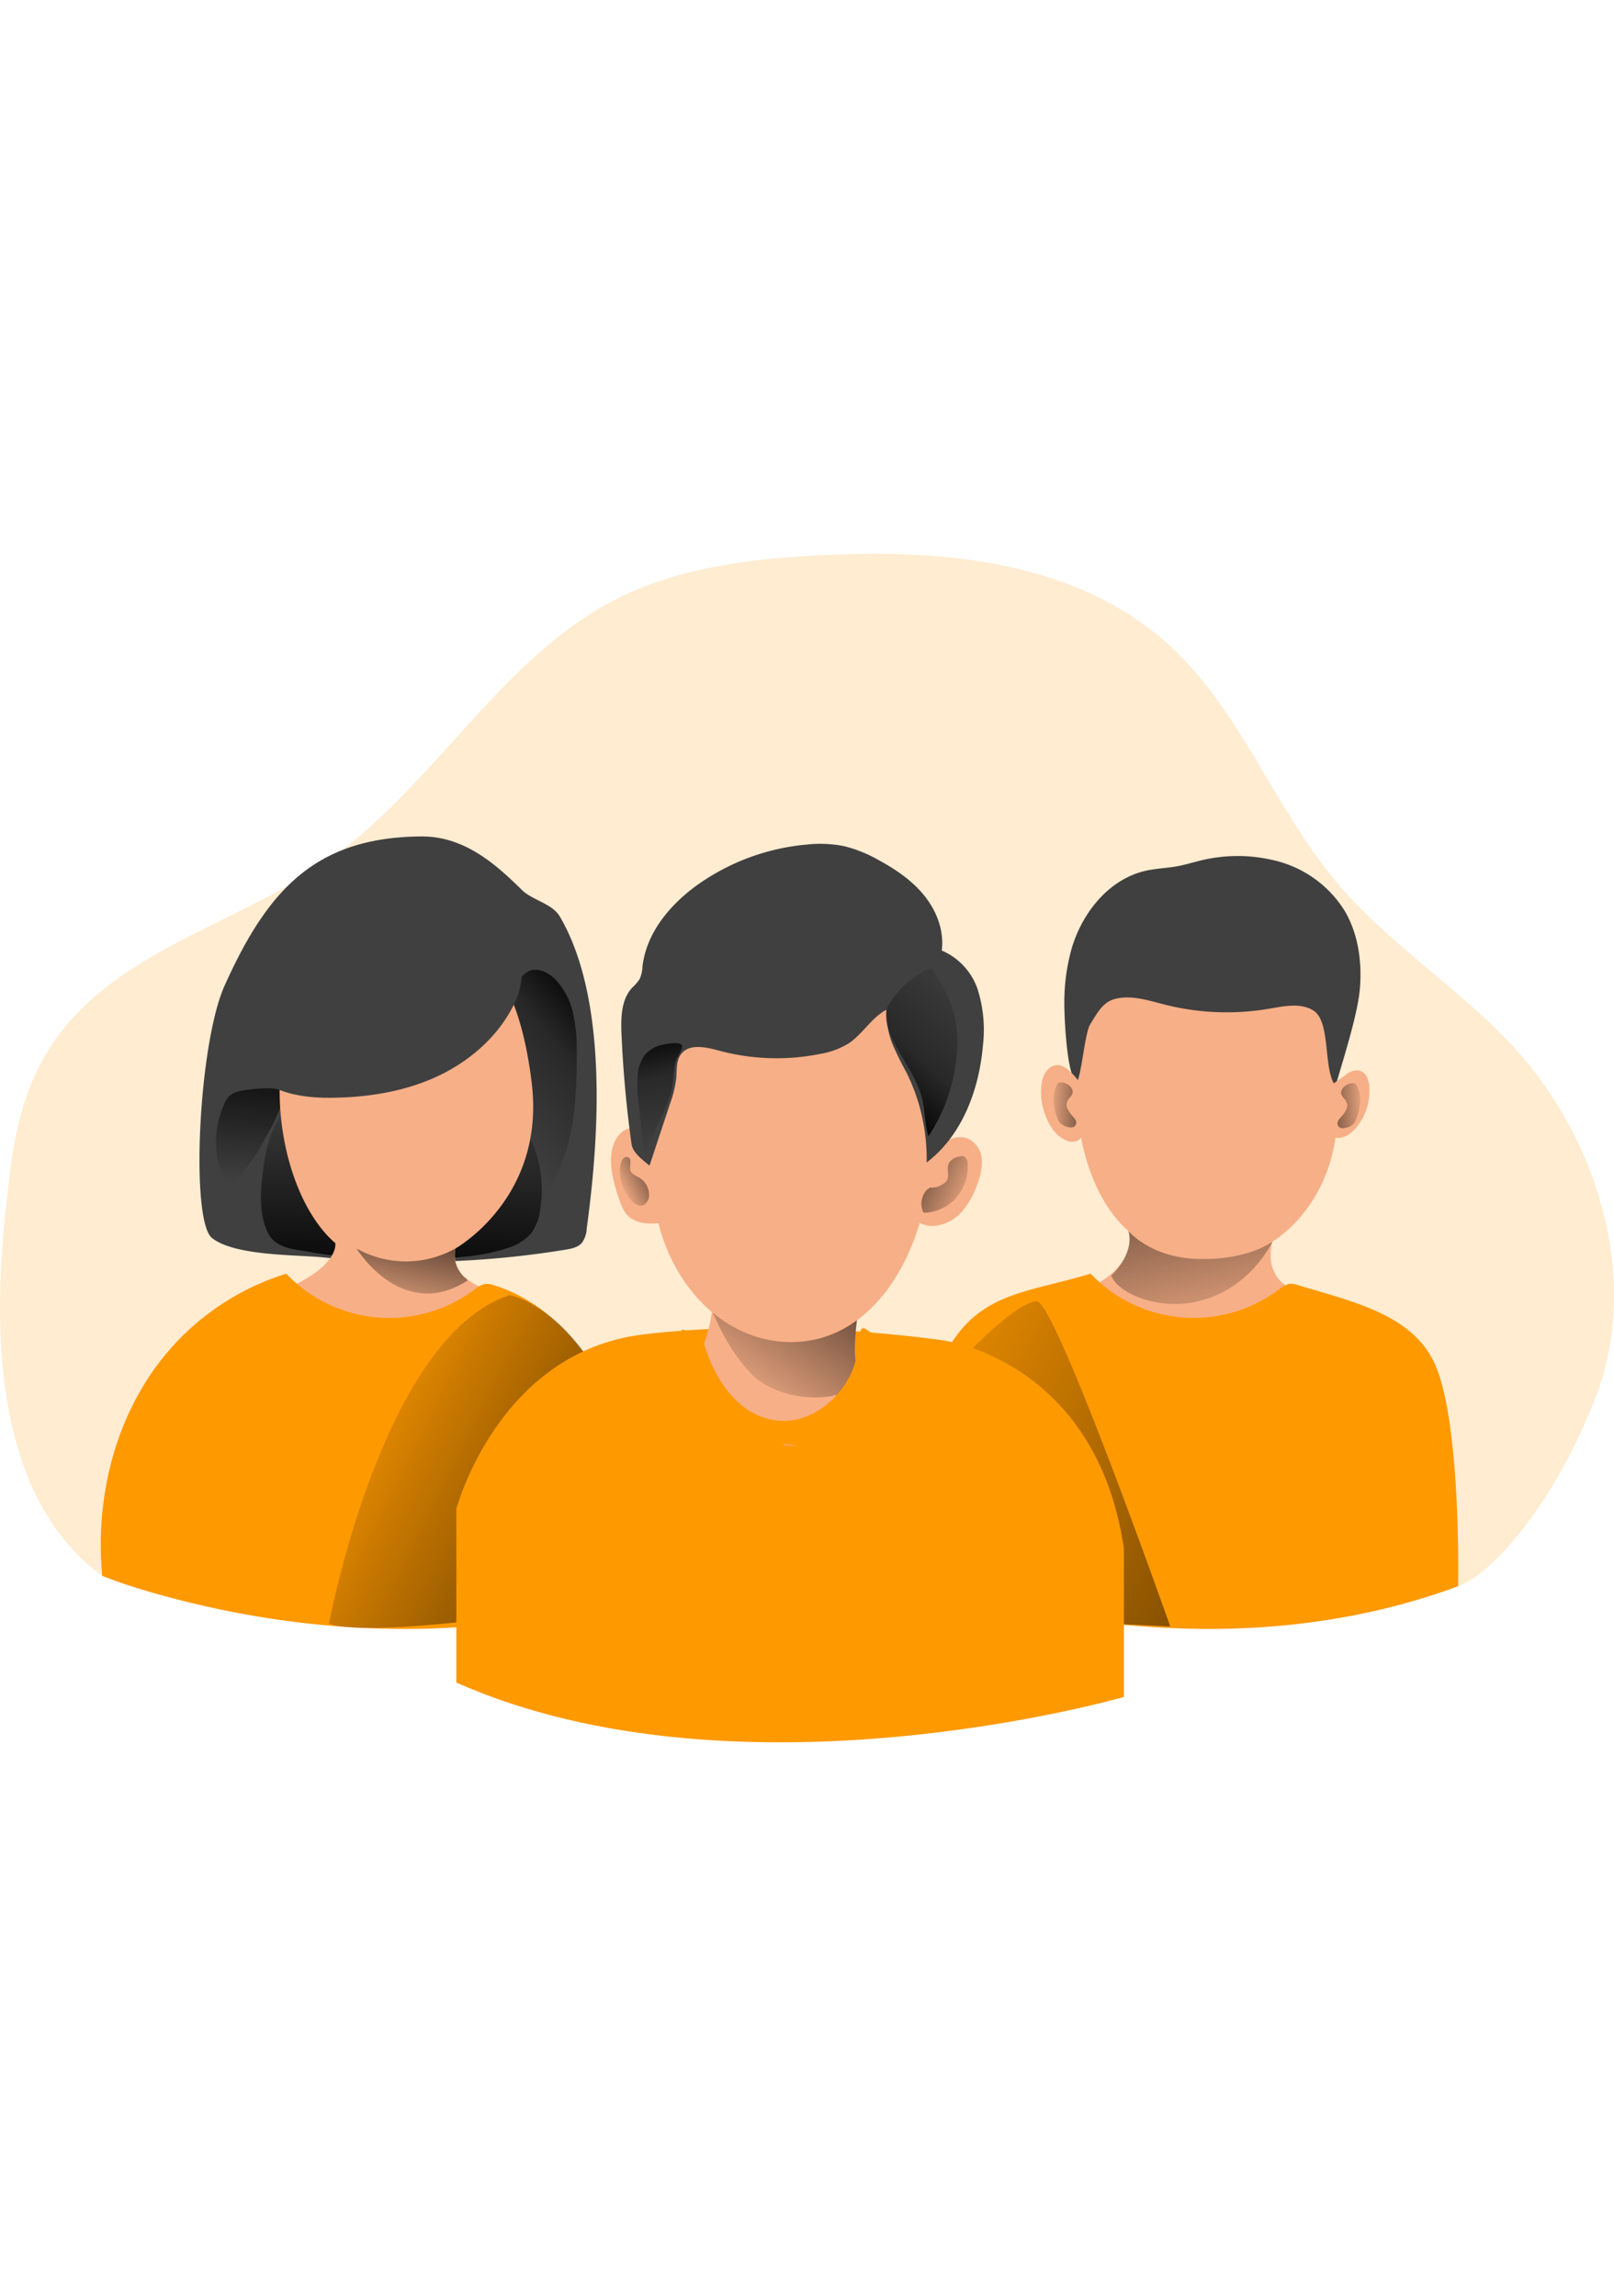 <svg id="Layer_1" data-name="Layer 1" xmlns="http://www.w3.org/2000/svg" xmlns:xlink="http://www.w3.org/1999/xlink" viewBox="0 0 423.12 311.63" data-imageid="user-group-monochromatic" imageName="User Group" class="illustrations_image" style="width: 219px;"><defs><linearGradient id="linear-gradient" x1="216.42" y1="248.78" x2="434.88" y2="361.14" gradientUnits="userSpaceOnUse"><stop offset="0" stop-opacity="0"/><stop offset="0.99"/></linearGradient><linearGradient id="linear-gradient-2" x1="128.9" y1="187.45" x2="162.69" y2="157.98" gradientUnits="userSpaceOnUse"><stop offset="0" stop-opacity="0"/><stop offset="0.6" stop-opacity="0.36"/><stop offset="0.99"/></linearGradient><linearGradient id="linear-gradient-3" x1="64.78" y1="202.49" x2="67.69" y2="164.66" xlink:href="#linear-gradient"/><linearGradient id="linear-gradient-4" x1="106.57" y1="178.66" x2="105.37" y2="232.8" xlink:href="#linear-gradient"/><linearGradient id="linear-gradient-5" x1="83.75" y1="260.82" x2="214.76" y2="328.2" xlink:href="#linear-gradient"/><linearGradient id="linear-gradient-6" x1="192.01" y1="259.67" x2="232.94" y2="201.62" xlink:href="#linear-gradient"/><linearGradient id="linear-gradient-7" x1="105.52" y1="239.12" x2="113.54" y2="201.83" xlink:href="#linear-gradient"/><linearGradient id="linear-gradient-8" x1="275.13" y1="181.84" x2="293.18" y2="182.74" xlink:href="#linear-gradient"/><linearGradient id="linear-gradient-9" x1="-1863.28" y1="182.04" x2="-1845.23" y2="182.94" gradientTransform="matrix(-1, 0, 0, 1, -1504.13, 0)" xlink:href="#linear-gradient"/><linearGradient id="linear-gradient-10" x1="256.49" y1="206.62" x2="228.55" y2="194.18" xlink:href="#linear-gradient"/><linearGradient id="linear-gradient-11" x1="162.85" y1="204.18" x2="178.79" y2="196.16" xlink:href="#linear-gradient"/><linearGradient id="linear-gradient-12" x1="177.54" y1="193.69" x2="170.32" y2="162.41" xlink:href="#linear-gradient-2"/><linearGradient id="linear-gradient-13" x1="259.07" y1="150.25" x2="230.4" y2="182.34" xlink:href="#linear-gradient-2"/><linearGradient id="linear-gradient-14" x1="318.76" y1="247.55" x2="300.34" y2="164.31" xlink:href="#linear-gradient"/></defs><title>User Group</title><path d="M27.55,305.57C-7.63,280.09,1.1,219.24,3.39,199.64c1.27-10.79,3.92-21.58,9.38-30.82C28.5,142.18,62,135.45,86.76,118c27.55-19.31,45.09-52.62,74.74-68.12,16.32-8.53,34.91-10.84,53.12-11.86,33.06-1.86,69.24,1.27,93.81,24.61,17.77,16.88,26.63,41.79,42.42,60.72,13.92,16.7,32.72,28.15,47.29,44.23,21.64,23.86,32.7,60.37,21,90.95-10.87,28.33-27.51,46.92-36.14,49.72-27.7,9-88.24,10.09-117.21,12.15-31.05,2.2-59-2.62-90.11-2.52-48,.16-113.49,2.81-148.09-12.35" transform="translate(-0.75 -37.61)" fill="#ff9900" opacity="0.18" style="isolation:isolate" class="target-color"/><path d="M296.59,215.17s4.5,11.33-19.13,18.35-36.6,34.79-36.09,58.15v15.06s73.48,27,135.79,2.08c0,0,6-63.09-36.6-77.89,0,0-8.83-2.6-6.24-13,0,0,20.26-11.43,16.62-41.55s-15.21-39.47-27.17-40.15C275.47,133.47,275.3,196.82,296.59,215.17Z" transform="translate(-0.75 -37.61)" fill="#f7af87"/><path d="M383,308.29s.9-44-6.41-58.94c-6.17-12.63-22.09-15.87-35.53-20a5.39,5.39,0,0,0-2.34-.32,6.25,6.25,0,0,0-2.64,1.42,37.26,37.26,0,0,1-49.42-4.11c-16.12,4.91-28.73,4.81-37.19,19.39s-12.65,43.05-11.06,59.83C238.37,305.57,311,335,383,308.29Z" transform="translate(-0.75 -37.61)" fill="#ff9900" class="target-color"/><path d="M255.44,246.14s12.2-12.51,17.11-12.57,35,85.29,35,85.29l-44.91-2.14Z" transform="translate(-0.75 -37.61)" fill="url(#linear-gradient)"/><path d="M281.75,140.88c2.81-9.34,9.79-18,19.3-20.17,2.84-.65,5.77-.7,8.63-1.25,1.74-.34,3.44-.85,5.16-1.28a40.7,40.7,0,0,1,21.49.2,29.68,29.68,0,0,1,16.95,12.85c3.52,6,4.51,13.16,4,20.08s-4.52,19.18-6.41,25.85c-3.36-4.4-1.12-16.88-5.82-19.82-3.34-2.09-7.64-1.14-11.53-.48a66.1,66.1,0,0,1-27.15-1c-4.21-1.06-8.53-2.54-12.78-1.68-3.69.74-5,3.57-7,6.71-1.42,2.17-2.27,13-3.48,15.11-2.82-1-3.37-18.16-3.34-20.63A52.27,52.27,0,0,1,281.75,140.88Z" transform="translate(-0.75 -37.61)" fill="#404040"/><path d="M353.49,174.28a4.56,4.56,0,0,1,3.37-1.25,3.22,3.22,0,0,1,2.2,1.71,6.66,6.66,0,0,1,.68,2.78,15.08,15.08,0,0,1-3.52,10.61c-1.37,1.6-3.41,3-5.46,2.51a2,2,0,0,1-1.08-.57,2.59,2.59,0,0,1-.48-.95,19.42,19.42,0,0,1-.16-9.25c.23-1.33.36-2.63,1.48-3.49C351.45,175.66,352.53,175,353.49,174.28Z" transform="translate(-0.75 -37.61)" fill="#f7af87"/><path d="M149,220.05c1.58-.26,3.3-.61,4.33-1.83a6.92,6.92,0,0,0,1.23-3.68c1.93-14.51,7.3-57.26-7-81.76-2-3.5-7.16-4.31-9.94-7-6.52-6.4-14.87-14.16-26.41-14.08-27.66.19-40.25,13.88-51.58,39.12-6.88,15.31-9,61.68-3.3,66.17,6,4.73,21.8,4.35,29.24,5.09A244.23,244.23,0,0,0,149,220.05Z" transform="translate(-0.75 -37.61)" fill="#404040"/><path d="M137.25,148.82a5.87,5.87,0,0,1,2-1.73c2.33-1.14,5.15.2,7,2a18.79,18.79,0,0,1,4.7,8.82,44.46,44.46,0,0,1,1,10q.09,6.19-.38,12.38a58.19,58.19,0,0,1-3.76,17.73c-2.33,5.61-6.14,10.74-11.36,13.83-3.88-13.88-4.24-28.46-4.57-42.86-.06-2.29-.11-4.57-.06-6.85,0-.9-.25-2.64.18-3.44s1.2-.64,1.9-1.17c1.11-.83.92-2.37,1.17-3.63A14.19,14.19,0,0,1,137.25,148.82Z" transform="translate(-0.75 -37.61)" fill="url(#linear-gradient-2)"/><path d="M64,178.4a6.47,6.47,0,0,0-2.83,1.11,6.22,6.22,0,0,0-1.63,2.34,24.08,24.08,0,0,0,1,21.9s4.71-5.05,5.12-5.57a46.53,46.53,0,0,0,4.3-6.7c1.13-2.15,7.06-12.12,4.07-13.35C72.14,177.36,66.28,177.92,64,178.4Z" transform="translate(-0.75 -37.61)" fill="url(#linear-gradient-3)"/><path d="M70.77,215.17c-2.19-5.07-1.75-10.86-1-16.33.67-4.76,1.64-9.66,4.43-13.57a21.4,21.4,0,0,1,10.25-7.37A46,46,0,0,1,97,175.6a108.84,108.84,0,0,1,18.41.3,38.49,38.49,0,0,1,12.5,3,25.69,25.69,0,0,1,12.16,12.58,31.79,31.79,0,0,1,2.37,17.47A13.56,13.56,0,0,1,139.8,216a14,14,0,0,1-6.53,3.78c-9,2.88-18.54,2.66-27.86,2.29-7.73-.3-15.54.14-23.15-1.36C77.8,219.84,72.81,219.91,70.77,215.17Z" transform="translate(-0.75 -37.61)" fill="url(#linear-gradient-4)"/><path d="M166.35,308.8C104,333.73,30.56,306.72,30.56,306.72v-15C30,268.3,43,240.52,66.65,233.52s22-15.19,22-15.19c-21.28-18.34-24-84.85,24.33-82.09,12,.68,23.55,10,27.17,40.16s-20,43.33-20,43.33a7.91,7.91,0,0,0,3,8,18.1,18.1,0,0,0,6.6,3.21C172.3,245.71,166.35,308.8,166.35,308.8Z" transform="translate(-0.75 -37.61)" fill="#f7af87"/><path d="M86.71,180.22c9.42,0,18.94-1.35,27.57-5.11S130.6,165,135,156.69a19.39,19.39,0,0,0,2.51-8.52c.11-5.66-3.48-10.95-8.25-14s-10.54-4.15-16.19-4.39c-12.17-.51-24.74,2.92-34,10.83a37,37,0,0,0-13,26.23C65.62,177.82,77.73,180.21,86.71,180.22Z" transform="translate(-0.75 -37.61)" fill="#404040"/><path d="M172.14,308.29s-4.75-35.91-12.06-50.88c-6.17-12.63-16.45-23.93-29.89-28.05a5.37,5.37,0,0,0-2.34-.32,6.16,6.16,0,0,0-2.63,1.42,37.26,37.26,0,0,1-49.42-4.11,66.75,66.75,0,0,0-38.13,30.51C29.21,271.43,26,288.79,27.55,305.57,27.55,305.57,100.13,335,172.14,308.29Z" transform="translate(-0.75 -37.61)" fill="#ff9900" class="target-color"/><path d="M120.3,317.79s-27.67,3.07-33.29.26c0,0,14-75.25,47.32-86.08,0,0,14.44,2.4,25.75,25.44C163.37,264.1,120.3,317.79,120.3,317.79Z" transform="translate(-0.75 -37.61)" fill="url(#linear-gradient-5)"/><path d="M120.38,333.56V288s10.91-41,48.82-45.7,78.93,1.56,78.93,1.56,40,5.19,47.25,54.52v38.95S194.64,366.45,120.38,333.56Z" transform="translate(-0.75 -37.61)" fill="#ff9900" class="target-color"/><path d="M170.58,189.4c-1.62-1-3.61-1.69-5.39-1a5.15,5.15,0,0,0-1.93,1.33c-2.81,3-2.65,7.67-1.76,11.67a44.46,44.46,0,0,0,2,6.59,10,10,0,0,0,1.49,2.76c2,2.37,5.5,2.69,8.58,2.33,1.82-.21,3.85-.76,4.68-2.4a5.44,5.44,0,0,0,.48-2C179.56,200.59,177.66,193.68,170.58,189.4Z" transform="translate(-0.75 -37.61)" fill="#f7af87"/><path d="M246.84,192.68c2.27-1.58,5.22-2.8,7.77-1.7a6.42,6.42,0,0,1,3.51,5.32,14.85,14.85,0,0,1-1.14,6.52,21.92,21.92,0,0,1-4.05,7.23,10.88,10.88,0,0,1-7.2,3.76,7.33,7.33,0,0,1-6.95-3.7,12,12,0,0,1-.92-5.13,9.93,9.93,0,0,1,.45-4C239.41,198.23,244.51,194.3,246.84,192.68Z" transform="translate(-0.75 -37.61)" fill="#f7af87"/><path d="M184.51,246.71a11.37,11.37,0,0,0-1.52,5,8.71,8.71,0,0,0,.74,3c3.66,9,11.24,13.54,18.55,15.64a24.65,24.65,0,0,0,6.77,1.11c6.9,0,13.72-4.74,17.87-12.39a3.15,3.15,0,0,0,.45-1.29,3.65,3.65,0,0,0-.49-1.69c-2.58-5.56-2.11-12.73-1.43-19.26a3.26,3.26,0,0,0-.1-1.62,1.66,1.66,0,0,0-1-.83c-4.47-1.88-9.27-.71-14-.89-6.5-.24-12.8-3.23-19.31-3.24-2.9,0-3.12,1.08-3.53,4.71A37.78,37.78,0,0,1,184.51,246.71Z" transform="translate(-0.75 -37.61)" fill="#f7af87"/><path d="M184.59,228s3.75,14.7,12.84,24.33,30.61,7.79,28.07-.81c-2.14-7.21,1.87-23.52,1.87-23.52Z" transform="translate(-0.75 -37.61)" fill="url(#linear-gradient-6)"/><path d="M281.69,173.73c-1-1-2.17-2-3.58-2.09a3.69,3.69,0,0,0-2.87,1.38,6.61,6.61,0,0,0-1.33,3,15.91,15.91,0,0,0,.61,7.94c1,3.12,2.79,6.28,5.83,7.47a3.38,3.38,0,0,0,3.31-.21,4,4,0,0,0,1.15-2.44C286,182.89,286.19,178.11,281.69,173.73Z" transform="translate(-0.75 -37.61)" fill="#f7af87"/><path d="M244.49,200.28c-2.87,24.11-16.27,44-36.35,44s-36.35-19.69-36.35-44,12.91-51.72,33-51.72S250.36,151,244.49,200.28Z" transform="translate(-0.75 -37.61)" fill="#f7af87"/><path d="M166.31,192.33q-2-14.31-2.63-28.78c-.18-4.25-.11-9,2.74-12.13a13.46,13.46,0,0,0,2-2.29,9.08,9.08,0,0,0,.77-3.4c1.08-9.11,7.67-16.72,15.23-21.91a58.47,58.47,0,0,1,27.89-10,32.11,32.11,0,0,1,9.64.41,34.62,34.62,0,0,1,9.1,3.65c4.52,2.45,8.87,5.41,12.08,9.42s5.18,9.22,4.5,14.31a17,17,0,0,1,9.43,10.22,35.37,35.37,0,0,1,1.38,14.59c-1,11.68-5.44,23.67-14.76,30.77a51.07,51.07,0,0,0-5.28-23.57,85.28,85.28,0,0,1-3.77-7.68,23.56,23.56,0,0,1-1.52-8.79c-3.9,2.08-6.19,6.34-9.87,8.8a21.21,21.21,0,0,1-7.68,2.81,57.93,57.93,0,0,1-26.38-.92c-3.4-.92-7.73-1.88-9.87.92-1.33,1.73-1.1,4.13-1.28,6.31a30.58,30.58,0,0,1-1.71,6.95l-5.3,16C169.22,196.49,166.65,194.68,166.31,192.33Z" transform="translate(-0.75 -37.61)" fill="#404040"/><path d="M123.31,228.16c-16.81,10.77-28.52-7.49-29.06-8.4a26.46,26.46,0,0,0,25.84,0,7.91,7.91,0,0,0,3,8Z" transform="translate(-0.75 -37.61)" fill="url(#linear-gradient-7)"/><path d="M281.54,184.56c-.7-.91-1.44-2-1.1-3.12s1.52-1.7,1.53-2.78a2.18,2.18,0,0,0-.85-1.57,3.48,3.48,0,0,0-2.09-.91,1.37,1.37,0,0,0-.77.17,1.58,1.58,0,0,0-.57.77c-1.17,2.62-.78,5.7.25,8.38a4.25,4.25,0,0,0,.79,1.39,4,4,0,0,0,1.74.93c1,.32,2.18.33,2.41-.92C283.05,186,282,185.2,281.54,184.56Z" transform="translate(-0.75 -37.61)" fill="url(#linear-gradient-8)"/><path d="M352.75,184.76c.7-.91,1.44-2,1.1-3.12s-1.52-1.7-1.54-2.78a2.2,2.2,0,0,1,.86-1.57,3.43,3.43,0,0,1,2.09-.91,1.33,1.33,0,0,1,.76.17,1.6,1.6,0,0,1,.58.77c1.16,2.62.77,5.7-.26,8.38a3.18,3.18,0,0,1-2.52,2.32c-1,.32-2.18.33-2.42-.92C351.24,186.22,352.25,185.4,352.75,184.76Z" transform="translate(-0.75 -37.61)" fill="url(#linear-gradient-9)"/><path d="M244.55,203.75a4.71,4.71,0,0,0,3.15-.76,3.31,3.31,0,0,0,1.23-1c.82-1.29-.08-3.08.51-4.48a3.79,3.79,0,0,1,2.81-1.88,2,2,0,0,1,1.26,0,2.09,2.09,0,0,1,.92,1.88,12.44,12.44,0,0,1-2.84,8.74,11.61,11.61,0,0,1-8.18,4.1.84.84,0,0,1-.47-.07.77.77,0,0,1-.32-.46,5.48,5.48,0,0,1,1-5.37" transform="translate(-0.75 -37.61)" fill="url(#linear-gradient-10)"/><path d="M166.16,199.62c.46.77,1.39,1.07,2.16,1.52a5.33,5.33,0,0,1,2.58,4.45,2.78,2.78,0,0,1-1.7,2.84c-1.11.31-2.22-.48-3-1.33a11.48,11.48,0,0,1-2.92-8.29c.06-1,.49-3.52,2.09-3C166.65,196.26,165.54,198.58,166.16,199.62Z" transform="translate(-0.75 -37.61)" fill="url(#linear-gradient-11)"/><path d="M169.77,169.05a9.8,9.8,0,0,0-1.83,5.06,35.42,35.42,0,0,0,.28,7.9l1.51,13.59c1.88-6.5,6.32-12.17,7.33-18.86.32-2.13.26-4.35.94-6.41.3-.9,2.08-3.12,1.42-4s-4.45-.18-5.44.1A8.17,8.17,0,0,0,169.77,169.05Z" transform="translate(-0.75 -37.61)" fill="url(#linear-gradient-12)"/><path d="M244.44,146.36a.81.81,0,0,1,.5-.1c.22.05.35.26.47.46,2.3,3.93,4.64,7.94,5.65,12.39a29.88,29.88,0,0,1,.63,7.49,45.36,45.36,0,0,1-7.55,23.71c-.94-3.11-.84-6.45-1.59-9.62-1-4.3-3.51-8.07-5.7-11.91-2-3.5-5.49-9.41-2.95-13.23A24,24,0,0,1,244.44,146.36Z" transform="translate(-0.75 -37.61)" fill="url(#linear-gradient-13)"/><path d="M296.59,215.17s5.69,6.94,18.07,7.31c13.36.4,19.66-4.54,19.66-4.54s-5.89,13-20.6,15.9c-9.31,1.86-19.78-2.14-21.65-7C292.07,226.89,298.17,221.22,296.59,215.17Z" transform="translate(-0.75 -37.61)" fill="url(#linear-gradient-14)"/><path d="M184.86,242.93s3.61,17.24,16.44,21.25,23.66-8.82,24.06-17.24,2.41-6,2.41-6l3.21,2v31.68L206.52,271l-24.06,6.82s-6.42-28.88-2.81-36.9" transform="translate(-0.75 -37.61)" fill="#ff9900" class="target-color"/></svg>
